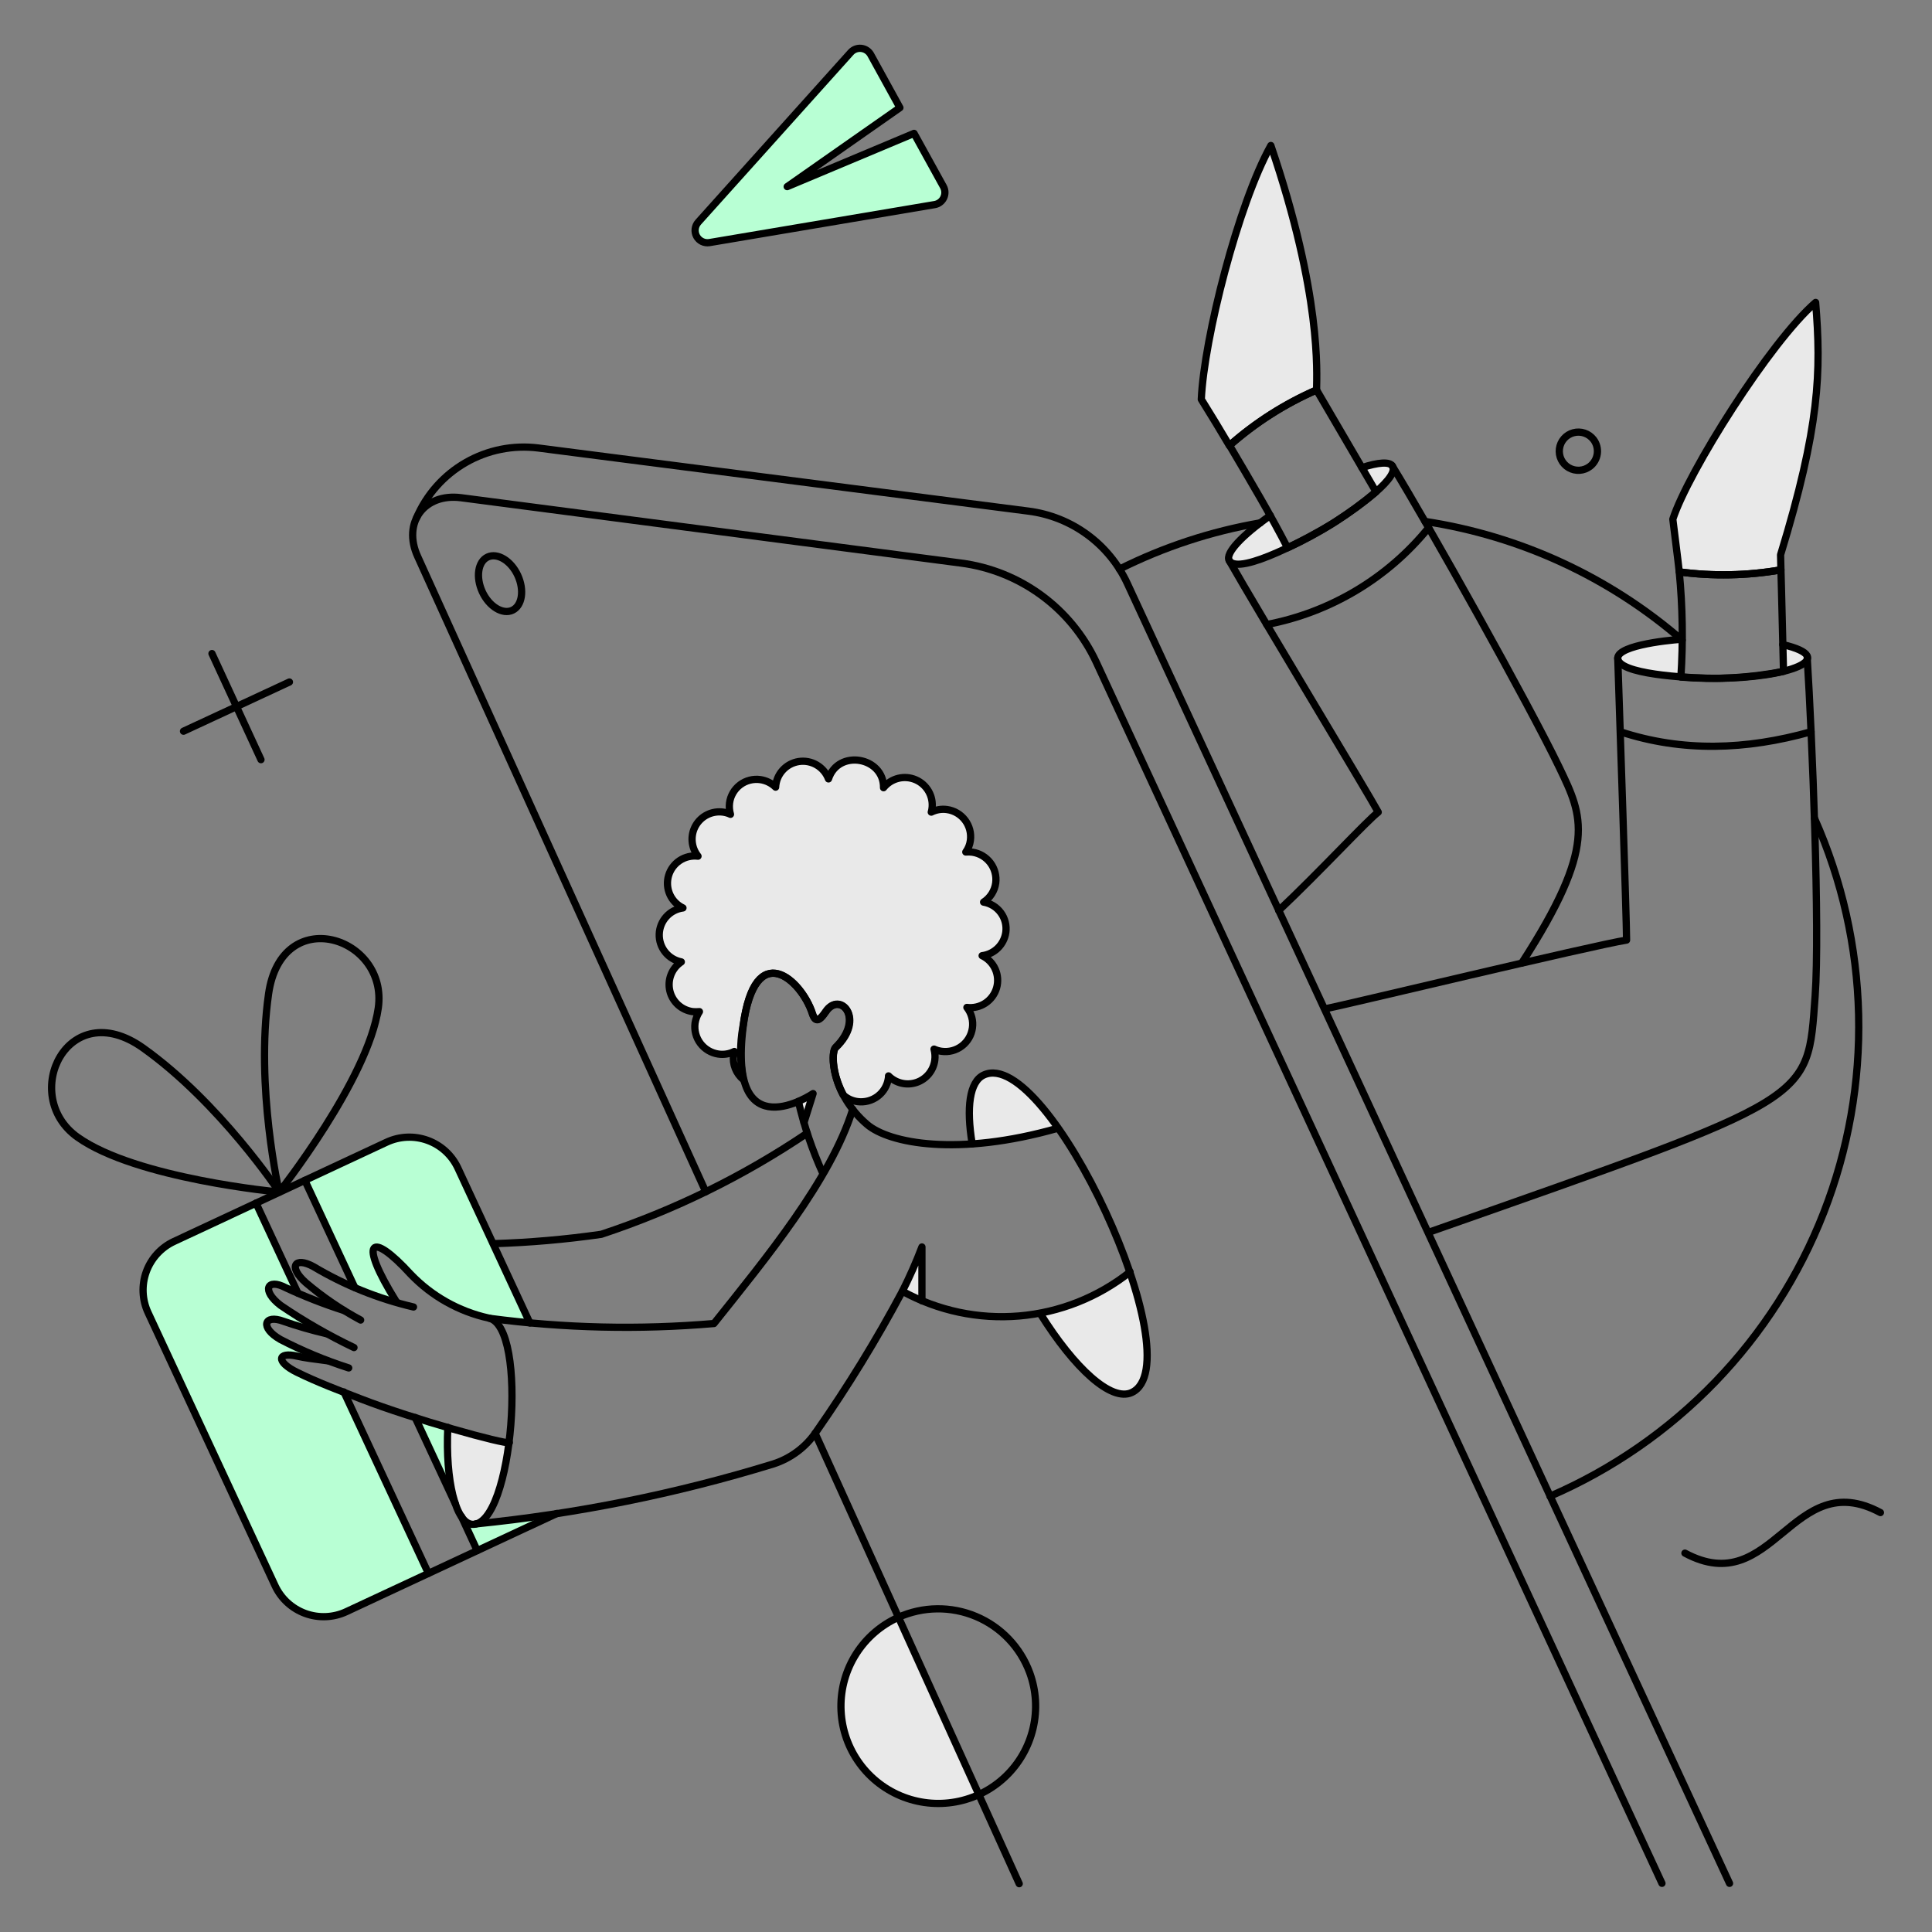 <svg width="400" height="400" viewBox="0 0 400 400" fill="none" xmlns="http://www.w3.org/2000/svg">
<rect x="0" y="0" width="400" height="400" fill="#808080" stroke="none"/>
<path d="M94.846 241.87C94.232 240.548 93.364 239.36 92.29 238.374C91.216 237.388 89.957 236.624 88.587 236.128C87.217 235.63 85.762 235.406 84.306 235.472C82.85 235.538 81.421 235.892 80.102 236.512L63.152 244.416L73.488 266.616C76.177 267.808 78.945 268.81 81.774 269.616C73.83 256.886 76.718 254.682 85.08 263.802C93.126 272.582 103.054 273.324 109.742 273.95L94.846 241.87Z" fill="#B8FFD4"/>
<path d="M92.716 295.528C90.548 294.892 88.25 294.196 85.954 293.476L94.238 311.26C92.847 306.14 92.332 300.82 92.716 295.528Z" fill="#B8FFD4"/>
<path d="M98.57 315.48C97.436 315.962 96.252 315.064 95.53 313.958L98.836 321.028L115.29 313.35C110.578 314 101.344 315.136 98.57 315.48Z" fill="#B8FFD4"/>
<path d="M71.17 288.2C67.902 286.908 64.558 285.578 61.404 284.02C57.148 281.93 57.404 279.764 61.556 280.752C63.076 281.094 64.862 281.322 67.788 281.7C64.441 280.458 61.178 278.998 58.022 277.33C53.728 274.9 54.564 272.086 58.668 273.57C59.77 273.988 62.316 274.784 65.28 275.544L64.824 274.594C62.48 273.262 60.21 271.804 58.024 270.226C54.072 267.184 55.212 264.524 59.088 266.576C59.658 266.88 60.532 267.26 61.596 267.716L52.932 249.096L36.02 257C34.698 257.614 33.51 258.482 32.524 259.556C31.539 260.63 30.775 261.888 30.277 263.258C29.779 264.628 29.557 266.084 29.623 267.54C29.689 268.996 30.042 270.424 30.662 271.744L56.958 328.292C57.572 329.614 58.441 330.802 59.515 331.788C60.589 332.772 61.847 333.536 63.217 334.034C64.587 334.532 66.042 334.754 67.498 334.688C68.954 334.622 70.383 334.27 71.702 333.65L88.652 325.744L71.17 288.2Z" fill="#B8FFD4"/>
<path d="M189.242 27.616L162.982 38.638L186.316 22.296L180.274 11.314C180.076 10.957 179.795 10.653 179.455 10.427C179.115 10.201 178.726 10.06 178.321 10.016C177.915 9.971 177.505 10.024 177.124 10.171C176.743 10.317 176.403 10.553 176.132 10.858L144.552 46.01C144.204 46.405 143.986 46.897 143.929 47.421C143.871 47.944 143.976 48.472 144.229 48.933C144.483 49.395 144.872 49.766 145.345 49.998C145.818 50.23 146.35 50.31 146.87 50.228L193.498 42.362C193.899 42.297 194.278 42.136 194.604 41.894C194.93 41.652 195.193 41.336 195.372 40.971C195.551 40.607 195.639 40.204 195.631 39.799C195.622 39.393 195.516 38.995 195.322 38.638L189.242 27.616Z" fill="#B8FFD4"/>
<path d="M203.682 222.564C200.718 223.934 200.034 229.328 201.282 236.816C207.29 236.332 213.236 235.25 219.03 233.586C213.144 225.682 207.14 220.968 203.682 222.564Z" fill="#E9E9E9"/>
<path d="M233.97 263.34C228.536 267.648 222.152 270.596 215.348 271.94C222.494 283.378 230.094 290.294 234.312 288.318C238.53 286.37 238.15 276.148 233.97 263.34Z" fill="#E9E9E9"/>
<path d="M375.906 62.616C366.52 70.71 349.494 97.73 346.34 107.496C346.91 112.208 347.366 115.552 347.67 118.402C354.668 119.337 361.768 119.196 368.724 117.984L368.648 114.868C376.78 88.306 377.084 76.904 375.906 62.616Z" fill="#E9E9E9"/>
<path d="M263.116 30.124C256.352 42.246 249.284 70.064 248.716 82.682C250.73 85.91 252.668 89.102 254.53 92.258C259.896 87.483 265.99 83.596 272.582 80.742C272.7 73.672 273.642 61.042 263.116 30.124Z" fill="#E9E9E9"/>
<path d="M92.716 295.528C92.184 306.51 94.352 315.328 97.734 315.592C100.934 315.86 104.156 308.562 105.448 298.682C101.12 298.004 96.86 296.948 92.716 295.528Z" fill="#E9E9E9"/>
<path d="M185.974 334.822C183.561 335.914 181.387 337.472 179.576 339.406C177.765 341.338 176.353 343.61 175.419 346.088C174.486 348.568 174.05 351.206 174.136 353.854C174.222 356.5 174.829 359.106 175.922 361.518C177.015 363.93 178.572 366.104 180.505 367.916C182.438 369.728 184.709 371.14 187.188 372.072C189.667 373.006 192.306 373.442 194.953 373.356C197.601 373.27 200.206 372.662 202.618 371.57L185.974 334.822Z" fill="#E9E9E9"/>
<path d="M369.142 133.49L369.256 139.038C375.906 137.4 375.754 135.01 369.142 133.49Z" fill="#E9E9E9"/>
<path d="M254.49 116.046C255.34 117.52 260.266 116.35 266.574 113.462C265.472 111.296 264.256 109.062 263.002 106.736C257.188 110.8 253.63 114.556 254.49 116.046Z" fill="#E9E9E9"/>
<path d="M288.312 96.514C287.742 95.526 285.348 95.714 281.966 96.818L284.892 101.834C287.552 99.44 288.882 97.502 288.312 96.514Z" fill="#E9E9E9"/>
<path d="M190.762 258.172C189.764 261.352 188.44 264.422 186.81 267.33L190.876 269.27L190.762 258.172Z" fill="#E9E9E9"/>
<path d="M168.34 226.442L166.516 232.218L165.3 228.038L168.34 226.442Z" fill="#E9E9E9"/>
<path d="M334.94 136.264C334.94 138.088 340.412 139.608 348.012 140.178C348.126 137.1 348.164 134.554 348.202 132.35C340.488 132.882 334.94 134.44 334.94 136.264Z" fill="#E9E9E9"/>
<path d="M203.644 186.768C204.32 186.328 204.896 185.747 205.328 185.065C205.76 184.383 206.042 183.616 206.152 182.816C206.266 181.965 206.188 181.099 205.92 180.283C205.652 179.467 205.204 178.722 204.606 178.104C204.01 177.486 203.282 177.012 202.476 176.715C201.67 176.419 200.806 176.309 199.952 176.394C200.468 175.688 200.794 174.862 200.902 173.994C201.102 172.509 200.706 171.004 199.803 169.809C198.899 168.613 197.56 167.823 196.076 167.61C194.958 167.454 193.819 167.639 192.808 168.142C192.881 167.907 192.932 167.665 192.96 167.42C193.128 166.193 192.889 164.944 192.28 163.865C191.671 162.786 190.726 161.936 189.589 161.445C188.451 160.954 187.185 160.849 185.982 161.145C184.779 161.442 183.706 162.124 182.928 163.088C182.936 161.72 182.448 160.396 181.553 159.362C180.658 158.327 179.419 157.653 178.064 157.464L177.684 157.388C176.365 157.205 175.025 157.494 173.898 158.203C172.771 158.912 171.931 159.996 171.526 161.264C171.082 160.087 170.259 159.09 169.186 158.433C168.113 157.776 166.851 157.495 165.6 157.634C164.35 157.773 163.181 158.326 162.279 159.203C161.377 160.081 160.794 161.234 160.62 162.48C160.588 162.643 160.576 162.808 160.582 162.974C159.718 162.14 158.616 161.595 157.428 161.416C156.692 161.311 155.942 161.353 155.222 161.539C154.501 161.725 153.825 162.052 153.232 162.501C152.638 162.949 152.14 163.511 151.764 164.153C151.389 164.795 151.144 165.505 151.044 166.242C150.945 167.033 151.012 167.836 151.24 168.6C150.761 168.369 150.248 168.215 149.72 168.144C148.601 167.989 147.46 168.173 146.446 168.672C145.432 169.171 144.591 169.963 144.031 170.944C143.472 171.926 143.219 173.053 143.306 174.18C143.393 175.307 143.816 176.382 144.52 177.266C143.188 177.105 141.843 177.422 140.723 178.16C139.604 178.899 138.783 180.012 138.408 181.3C138.033 182.588 138.128 183.967 138.676 185.192C139.224 186.416 140.19 187.406 141.4 187.984C140.069 188.162 138.845 188.806 137.945 189.803C137.046 190.799 136.529 192.083 136.488 193.425C136.447 194.767 136.884 196.08 137.721 197.129C138.558 198.179 139.741 198.897 141.058 199.156C140.101 199.79 139.36 200.7 138.934 201.766C138.508 202.832 138.417 204.002 138.673 205.12C138.929 206.24 139.52 207.254 140.367 208.028C141.214 208.802 142.277 209.3 143.414 209.454C143.88 209.492 144.348 209.492 144.814 209.454C144.338 210.178 144.027 210.998 143.902 211.854C143.702 213.34 144.097 214.844 145.001 216.04C145.905 217.234 147.244 218.026 148.728 218.238C149.859 218.414 151.016 218.228 152.034 217.706C151.755 218.752 151.781 219.856 152.112 220.888C152.442 221.918 153.061 222.832 153.896 223.522C153.181 219.898 153.155 216.172 153.82 212.538C156.442 193.538 166.36 203.38 168.298 210.258C168.754 211.474 169.552 211.512 170.958 209.422C173.886 205.09 179.244 210.866 172.974 216.87C172.328 217.516 172.022 221.924 174.574 226.712C175.4 227.46 176.434 227.936 177.538 228.08C178.315 228.186 179.105 228.128 179.858 227.914C180.612 227.698 181.312 227.328 181.916 226.828C182.519 226.328 183.012 225.708 183.364 225.008C183.716 224.308 183.919 223.542 183.96 222.76C184.702 223.504 185.638 224.026 186.662 224.266C187.685 224.506 188.755 224.456 189.752 224.12C190.748 223.784 191.63 223.176 192.299 222.366C192.967 221.554 193.396 220.572 193.536 219.53C193.64 218.754 193.588 217.966 193.384 217.212C194.185 217.576 195.061 217.748 195.94 217.714C196.82 217.68 197.679 217.442 198.451 217.018C199.222 216.594 199.883 215.996 200.382 215.27C200.882 214.546 201.204 213.714 201.326 212.842C201.436 212.092 201.39 211.328 201.194 210.596C200.998 209.864 200.656 209.18 200.186 208.586C201.52 208.754 202.868 208.444 203.994 207.708C205.118 206.972 205.944 205.86 206.324 204.57C206.702 203.282 206.61 201.898 206.064 200.672C205.518 199.444 204.552 198.451 203.34 197.87C204.572 197.712 205.718 197.155 206.604 196.283C207.49 195.412 208.064 194.274 208.242 193.044C208.438 191.606 208.068 190.148 207.21 188.977C206.354 187.806 205.074 187.014 203.644 186.768Z" fill="#E9E9E9"/>
<path d="M375.678 169.438C381.376 182.237 384.478 196.04 384.806 210.046C385.134 224.052 382.682 237.986 377.588 251.038C372.496 264.088 364.864 276.002 355.138 286.084C345.41 296.166 333.778 304.22 320.918 309.778" stroke="black" stroke-width="1.5" stroke-linecap="round" stroke-linejoin="round"/>
<path d="M295.038 107.952C314.752 110.954 333.21 119.479 348.278 132.54" stroke="black" stroke-width="1.5" stroke-linecap="round" stroke-linejoin="round"/>
<path d="M231.766 117.832C240.962 113.233 250.78 110.007 260.912 108.258" stroke="black" stroke-width="1.5" stroke-linecap="round" stroke-linejoin="round"/>
<path d="M168.758 296.744L211.016 390" stroke="black" stroke-width="1.5" stroke-linecap="round" stroke-linejoin="round"/>
<path d="M146.11 246.734L86.486 115.248C83.256 108.248 87.816 102.062 95.454 103.048L198.97 116.576C204.988 117.364 210.708 119.658 215.602 123.245C220.498 126.832 224.408 131.597 226.97 137.098L344.09 389.922" stroke="black" stroke-width="1.5" stroke-linecap="round" stroke-linejoin="round"/>
<path d="M167.114 234.618C153.93 243.514 139.587 250.558 124.486 255.55C117.08 256.614 109.62 257.26 102.142 257.488" stroke="black" stroke-width="1.5" stroke-linecap="round" stroke-linejoin="round"/>
<path d="M109.704 273.906L94.8 241.832C93.554 239.168 91.301 237.106 88.537 236.102C85.772 235.098 82.722 235.232 80.056 236.474L36.02 257.032C33.355 258.278 31.294 260.53 30.289 263.294C29.284 266.06 29.417 269.11 30.66 271.776L56.958 328.324C58.204 330.988 60.457 333.05 63.221 334.054C65.986 335.058 69.036 334.924 71.702 333.682L115.29 313.35" stroke="black" stroke-width="1.5" stroke-linecap="round" stroke-linejoin="round"/>
<path d="M57.832 246.81C57.832 246.81 28.22 244.086 16.068 235.448C3.916 226.81 14.008 205.848 29.634 216.978C45.51 228.278 57.832 246.81 57.832 246.81Z" stroke="black" stroke-width="1.5" stroke-linecap="round" stroke-linejoin="round"/>
<path d="M57.8 246.81C57.8 246.81 76.212 223.48 78.32 208.694C80.428 193.908 58.282 186.848 55.6 205.8C52.848 225.116 57.8 246.81 57.8 246.81Z" stroke="black" stroke-width="1.5" stroke-linecap="round" stroke-linejoin="round"/>
<path d="M166.456 232.414L168.34 226.414C168.34 226.414 150.598 238.46 153.862 212.542C156.204 193.942 165.94 202.942 168.194 209.784C168.722 211.384 169.366 211.89 170.994 209.464C173.918 205.13 179.31 210.942 173.008 216.912C171.798 218.06 172.26 226.59 179.508 232.798C184.108 236.742 198.356 239.486 218.99 233.598" stroke="black" stroke-width="1.5" stroke-linecap="round" stroke-linejoin="round"/>
<path d="M165.3 228.038C166.487 233.158 168.18 238.148 170.354 242.934" stroke="black" stroke-width="1.5" stroke-linecap="round" stroke-linejoin="round"/>
<path d="M176.55 229.672C171.95 244.378 158.422 260.718 147.82 274.02C132.36 275.346 116.802 274.988 101.42 272.954" stroke="black" stroke-width="1.5" stroke-linecap="round" stroke-linejoin="round"/>
<path d="M233.97 263.34C227.378 268.572 219.39 271.744 211.004 272.456C202.618 273.168 194.209 271.388 186.83 267.34C181.492 277.348 175.558 287.026 169.062 296.324C166.915 299.56 163.723 301.96 160.018 303.124C139.971 309.28 119.362 313.43 98.494 315.512" stroke="black" stroke-width="1.5" stroke-linecap="round" stroke-linejoin="round"/>
<path d="M215.348 271.93C222.494 283.368 230.086 290.268 234.312 288.308C247.386 282.242 216.964 216.436 203.682 222.564C200.718 223.934 200.034 229.328 201.282 236.816" stroke="black" stroke-width="1.5" stroke-linecap="round" stroke-linejoin="round"/>
<path d="M334.94 136.264C335.32 147.968 336.764 190.264 336.764 194.634C330.076 195.66 277.292 208.352 274.29 208.884" stroke="black" stroke-width="1.5" stroke-linecap="round" stroke-linejoin="round"/>
<path d="M295.8 255.132C375.946 226.932 374.19 228.264 375.8 206.262C376.822 192.24 375.154 152.034 374.166 136.226" stroke="black" stroke-width="1.5" stroke-linecap="round" stroke-linejoin="round"/>
<path d="M254.49 116.046C260.266 126.23 283.29 164.308 285.348 168.146C283.148 169.78 273.074 180.688 264.748 188.516" stroke="black" stroke-width="1.5" stroke-linecap="round" stroke-linejoin="round"/>
<path d="M315.066 199.384C330.76 175.1 327.714 169.062 322.866 158.95C316.586 145.882 295.884 108.864 288.208 96.4" stroke="black" stroke-width="1.5" stroke-linecap="round" stroke-linejoin="round"/>
<path d="M263.116 30.124C256.352 42.246 249.284 70.064 248.716 82.682C250.73 85.91 252.668 89.102 254.53 92.258C259.916 87.509 266.006 83.624 272.582 80.742C272.614 77.23 273.642 61.042 263.116 30.124Z" stroke="black" stroke-width="1.5" stroke-linecap="round" stroke-linejoin="round"/>
<path d="M86.244 107.21C88.305 102.391 91.879 98.373 96.425 95.765C100.971 93.156 106.243 92.099 111.444 92.752L212.946 105.824C217.344 106.388 221.526 108.058 225.102 110.677C228.68 113.295 231.534 116.778 233.4 120.8L358.082 389.928" stroke="black" stroke-width="1.5" stroke-linecap="round" stroke-linejoin="round"/>
<path d="M107.2 119.124C108.6 122.164 108.112 125.394 106.098 126.344C104.084 127.294 101.272 125.584 99.866 122.544C98.46 119.504 98.946 116.258 100.968 115.324C102.99 114.39 105.8 116.084 107.2 119.124Z" stroke="black" stroke-width="1.5" stroke-linecap="round" stroke-linejoin="round"/>
<path d="M43.886 135.314L54.032 157.278" stroke="black" stroke-width="1.5" stroke-linecap="round" stroke-linejoin="round"/>
<path d="M59.922 141.204L37.996 151.388" stroke="black" stroke-width="1.5" stroke-linecap="round" stroke-linejoin="round"/>
<path d="M335.472 151.502C348.306 155.716 361.442 155.302 374.958 151.502" stroke="black" stroke-width="1.5" stroke-linecap="round" stroke-linejoin="round"/>
<path d="M262.268 129.304C275.454 126.789 287.326 119.691 295.782 109.266" stroke="black" stroke-width="1.5" stroke-linecap="round" stroke-linejoin="round"/>
<path d="M189.242 27.616L162.982 38.638L186.316 22.296L180.274 11.314C180.076 10.957 179.795 10.653 179.455 10.427C179.115 10.201 178.726 10.06 178.321 10.016C177.915 9.971 177.505 10.024 177.124 10.171C176.743 10.317 176.403 10.553 176.132 10.858L144.552 46.01C144.204 46.405 143.986 46.897 143.929 47.421C143.871 47.944 143.976 48.472 144.229 48.933C144.483 49.395 144.872 49.766 145.345 49.998C145.818 50.23 146.35 50.31 146.87 50.228L193.498 42.362C193.899 42.297 194.278 42.136 194.604 41.894C194.93 41.652 195.193 41.336 195.372 40.971C195.551 40.607 195.639 40.204 195.631 39.799C195.622 39.393 195.516 38.995 195.322 38.638L189.242 27.616Z" stroke="black" stroke-width="1.5" stroke-linecap="round" stroke-linejoin="round"/>
<path d="M348.848 321.56C367.166 331.402 371.004 303.318 389.32 313.16" stroke="black" stroke-width="1.5" stroke-linecap="round" stroke-linejoin="round"/>
<path d="M85.612 270.6C78.32 268.892 71.334 266.074 64.9 262.24C61.024 260.112 59.57 262.252 63.342 265.584C66.835 268.546 70.631 271.134 74.666 273.3" stroke="black" stroke-width="1.5" stroke-linecap="round" stroke-linejoin="round"/>
<path d="M71.2 271.32C67.089 270.006 63.065 268.432 59.154 266.608C55.246 264.546 54.104 267.208 58.09 270.256C62.927 273.552 68.008 276.476 73.29 278.998" stroke="black" stroke-width="1.5" stroke-linecap="round" stroke-linejoin="round"/>
<path d="M67.522 276.11C64.54 275.418 61.597 274.568 58.706 273.564C54.62 272.032 53.77 274.884 58.06 277.326C62.598 279.684 67.327 281.654 72.196 283.216" stroke="black" stroke-width="1.5" stroke-linecap="round" stroke-linejoin="round"/>
<path d="M105.448 298.682C104.384 299.024 85.724 293.896 74.742 289.638C70.342 287.928 65.742 286.21 61.442 284.09C57.114 281.954 57.37 279.818 61.556 280.784C63.074 281.134 64.862 281.354 67.788 281.734" stroke="black" stroke-width="1.5" stroke-linecap="round" stroke-linejoin="round"/>
<path d="M92.716 295.528C92.184 306.51 94.352 315.318 97.734 315.592C106.196 316.278 109.534 274.342 101.116 272.88C94.985 271.512 89.394 268.364 85.042 263.834C76.708 254.724 74.096 256.69 82.002 269.42" stroke="black" stroke-width="1.5" stroke-linecap="round" stroke-linejoin="round"/>
<path d="M185.974 334.86C182.398 336.474 179.37 339.096 177.262 342.404C175.155 345.712 174.059 349.566 174.109 353.488C174.159 357.41 175.352 361.234 177.544 364.488C179.735 367.742 182.828 370.286 186.444 371.808C190.06 373.33 194.042 373.762 197.901 373.054C201.76 372.346 205.328 370.526 208.168 367.82C211.006 365.112 212.994 361.636 213.886 357.814C214.78 353.994 214.536 349.996 213.19 346.312C212.234 343.712 210.754 341.336 208.842 339.334C206.93 337.33 204.626 335.742 202.072 334.668C199.519 333.594 196.773 333.056 194.003 333.09C191.234 333.122 188.501 333.726 185.974 334.86Z" stroke="black" stroke-width="1.5" stroke-linecap="round" stroke-linejoin="round"/>
<path d="M281.966 96.818C285.348 95.716 287.734 95.53 288.312 96.514C289.912 99.242 278.298 106.914 275.574 108.584C271.974 110.784 256.434 119.416 254.49 116.046C253.63 114.556 257.188 110.802 263.002 106.736" stroke="black" stroke-width="1.5" stroke-linecap="round" stroke-linejoin="round"/>
<path d="M272.58 80.742C266.008 83.593 259.928 87.467 254.566 92.22C258.784 99.364 263.192 106.82 266.576 113.42C273.176 110.396 279.336 106.494 284.892 101.82L272.58 80.742Z" stroke="black" stroke-width="1.5" stroke-linecap="round" stroke-linejoin="round"/>
<path d="M375.906 62.616C366.52 70.71 349.494 97.73 346.34 107.496C346.91 112.208 347.366 115.552 347.67 118.402C354.668 119.337 361.768 119.196 368.724 117.984L368.648 114.868C376.78 88.306 377.084 76.904 375.906 62.616Z" stroke="black" stroke-width="1.5" stroke-linecap="round" stroke-linejoin="round"/>
<path d="M368.724 117.984C361.768 119.196 354.668 119.337 347.67 118.402C348.374 125.639 348.488 132.922 348.012 140.178C355.114 140.772 362.264 140.375 369.256 139C368.73 117.778 368.828 121.576 368.724 117.984Z" stroke="black" stroke-width="1.5" stroke-linecap="round" stroke-linejoin="round"/>
<path d="M329.2 96.552C328.58 97.029 327.832 97.312 327.052 97.364C326.272 97.417 325.492 97.236 324.814 96.846C324.136 96.456 323.588 95.873 323.242 95.172C322.894 94.471 322.764 93.682 322.864 92.907C322.966 92.131 323.294 91.402 323.808 90.813C324.324 90.224 325.002 89.801 325.758 89.597C326.512 89.394 327.312 89.419 328.054 89.669C328.794 89.919 329.444 90.384 329.922 91.004C330.556 91.837 330.838 92.888 330.702 93.927C330.566 94.965 330.026 95.909 329.2 96.552Z" stroke="black" stroke-width="1.5" stroke-linecap="round" stroke-linejoin="round"/>
<path d="M208.242 193.038C208.066 194.268 207.492 195.407 206.606 196.279C205.72 197.15 204.572 197.707 203.34 197.864C204.552 198.445 205.518 199.438 206.064 200.666C206.61 201.892 206.702 203.276 206.324 204.564C205.944 205.854 205.118 206.966 203.994 207.702C202.868 208.436 201.52 208.748 200.186 208.58C200.654 209.176 200.996 209.86 201.192 210.592C201.388 211.322 201.434 212.086 201.326 212.836C201.224 213.572 200.978 214.28 200.602 214.922C200.226 215.562 199.727 216.124 199.134 216.572C198.541 217.02 197.866 217.346 197.146 217.534C196.427 217.72 195.678 217.764 194.942 217.662C194.403 217.586 193.878 217.434 193.384 217.206C193.586 217.962 193.638 218.748 193.536 219.524C193.396 220.566 192.967 221.548 192.299 222.36C191.63 223.17 190.748 223.778 189.751 224.114C188.755 224.45 187.685 224.5 186.662 224.26C185.638 224.02 184.702 223.498 183.96 222.754C183.966 222.92 183.953 223.086 183.922 223.248C183.709 224.732 182.919 226.072 181.723 226.974C180.528 227.878 179.023 228.274 177.538 228.074C176.434 227.928 175.401 227.452 174.574 226.706C172.028 221.918 172.324 217.506 172.974 216.864C179.174 210.792 173.882 205.082 170.958 209.416C169.746 211.216 168.814 211.842 168.18 209.86C165.99 203.014 156.416 193.894 153.82 212.532C153.158 216.166 153.184 219.892 153.896 223.516C153.15 222.904 152.573 222.11 152.221 221.212C151.868 220.314 151.752 219.34 151.882 218.384C151.913 218.152 151.963 217.924 152.034 217.7C151.013 218.214 149.858 218.4 148.728 218.232C147.248 218.012 145.913 217.22 145.011 216.026C144.108 214.832 143.71 213.332 143.902 211.848C144.028 210.992 144.339 210.172 144.814 209.448C144.348 209.486 143.88 209.486 143.414 209.448C142.277 209.294 141.214 208.796 140.367 208.022C139.52 207.248 138.929 206.232 138.673 205.114C138.417 203.996 138.508 202.826 138.934 201.76C139.36 200.694 140.101 199.784 141.058 199.15C139.741 198.891 138.558 198.173 137.721 197.123C136.884 196.074 136.447 194.761 136.488 193.419C136.529 192.077 137.046 190.793 137.945 189.797C138.845 188.8 140.069 188.156 141.4 187.978C140.192 187.399 139.229 186.409 138.682 185.186C138.135 183.963 138.041 182.585 138.415 181.299C138.789 180.012 139.607 178.9 140.725 178.161C141.842 177.422 143.186 177.103 144.516 177.262C143.812 176.378 143.389 175.303 143.302 174.176C143.215 173.049 143.468 171.922 144.027 170.94C144.587 169.958 145.428 169.167 146.442 168.668C147.456 168.169 148.596 167.985 149.716 168.14C150.244 168.211 150.757 168.365 151.236 168.596C151.01 167.832 150.946 167.03 151.046 166.24C151.144 165.502 151.388 164.791 151.763 164.148C152.138 163.505 152.636 162.943 153.23 162.494C153.824 162.045 154.501 161.718 155.222 161.533C155.943 161.348 156.693 161.307 157.43 161.414C158.619 161.588 159.723 162.134 160.584 162.972C160.65 161.674 161.161 160.438 162.031 159.473C162.901 158.507 164.077 157.871 165.361 157.67C166.645 157.47 167.959 157.717 169.082 158.371C170.205 159.025 171.069 160.046 171.528 161.262C173.55 155.014 183.016 156.726 182.928 163.086C183.706 162.122 184.779 161.44 185.982 161.143C187.185 160.847 188.451 160.952 189.589 161.443C190.726 161.934 191.671 162.784 192.28 163.863C192.889 164.942 193.128 166.191 192.96 167.418C192.931 167.663 192.881 167.904 192.808 168.14C193.818 167.635 194.958 167.449 196.076 167.608C197.562 167.82 198.903 168.611 199.809 169.809C200.714 171.006 201.108 172.513 200.908 174C200.798 174.867 200.472 175.693 199.958 176.4C200.414 176.359 200.872 176.371 201.326 176.436C202.806 176.657 204.14 177.449 205.044 178.643C205.946 179.837 206.344 181.338 206.152 182.822C206.042 183.622 205.76 184.389 205.328 185.071C204.896 185.753 204.32 186.334 203.644 186.774C205.074 187.016 206.354 187.805 207.212 188.975C208.07 190.144 208.44 191.601 208.242 193.038Z" stroke="black" stroke-width="1.5" stroke-linecap="round" stroke-linejoin="round"/>
<path d="M53.006 249.09L61.67 267.71" stroke="black" stroke-width="1.5" stroke-linecap="round" stroke-linejoin="round"/>
<path d="M71.208 288.194L88.69 325.74" stroke="black" stroke-width="1.5" stroke-linecap="round" stroke-linejoin="round"/>
<path d="M63.114 244.378L73.45 266.57" stroke="black" stroke-width="1.5" stroke-linecap="round" stroke-linejoin="round"/>
<path d="M85.954 293.476L94.238 311.26" stroke="black" stroke-width="1.5" stroke-linecap="round" stroke-linejoin="round"/>
<path d="M95.53 313.958L98.798 321.028" stroke="black" stroke-width="1.5" stroke-linecap="round" stroke-linejoin="round"/>
<path d="M348.2 132.35C344.858 132.58 333.6 133.808 335.064 136.794C336.594 139.9 351.464 140.45 355.232 140.44C370.272 140.402 381.114 136.266 369.102 133.452" stroke="black" stroke-width="1.5" stroke-linecap="round" stroke-linejoin="round"/>
<path d="M186.84 267.322C188.343 264.344 189.69 261.29 190.876 258.172V269.306" stroke="black" stroke-width="1.5" stroke-linecap="round" stroke-linejoin="round"/>
</svg>
